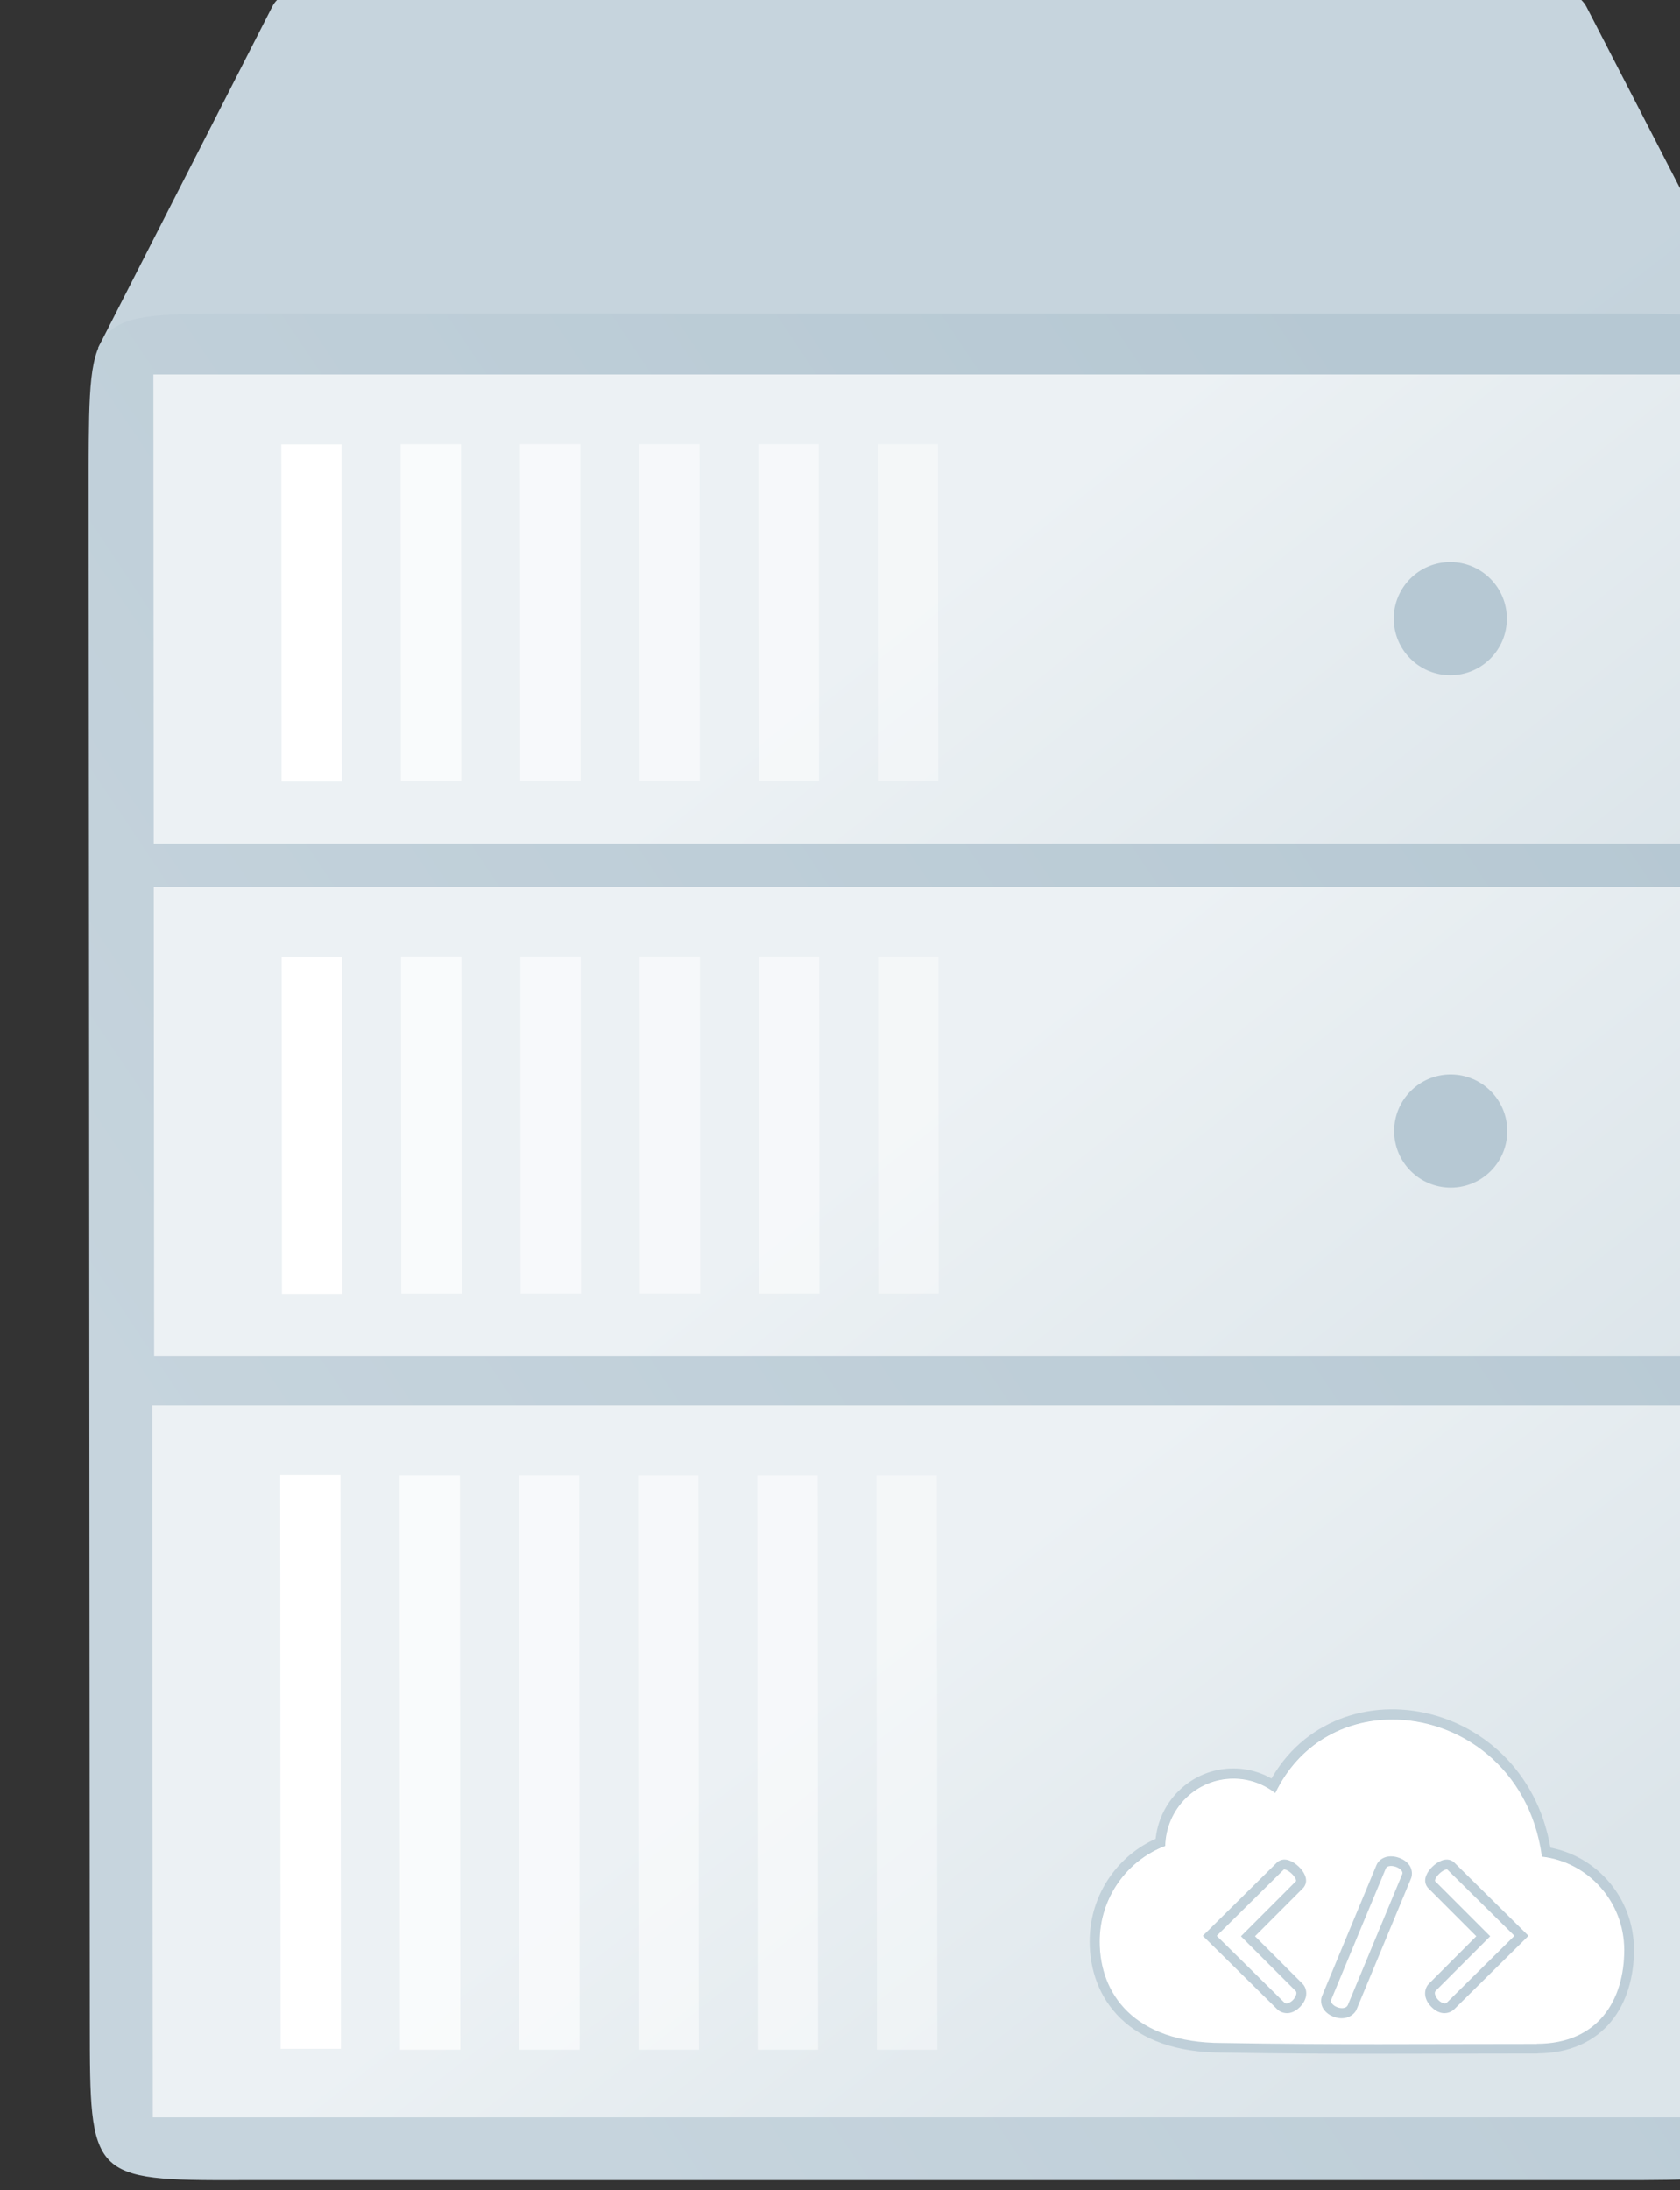 <?xml version="1.0" encoding="UTF-8"?>
<!-- Created with Inkscape (http://www.inkscape.org/) -->
<svg width="83.44mm" height="108.71mm" version="1.1" viewBox="0 0 83.44 108.71" xmlns="http://www.w3.org/2000/svg" xmlns:cc="http://creativecommons.org/ns#" xmlns:dc="http://purl.org/dc/elements/1.1/" xmlns:rdf="http://www.w3.org/1999/02/22-rdf-syntax-ns#" xmlns:xlink="http://www.w3.org/1999/xlink">
 <rect x="0" y="0" width="83.44" height="108.71" fill="#333333" stroke="none"/>
 <title>Vivid Store Server</title>
 <defs>
  <linearGradient id="linearGradient13129" x1="819.93" x2="819.93" y1="598.64" y2="132.32" gradientUnits="userSpaceOnUse">
   <stop stop-color="#c6d4dd" offset="0"/>
   <stop stop-color="#b6c8d3" offset="1"/>
  </linearGradient>
  <linearGradient id="linearGradient13135">
   <stop stop-color="#dce5ea" offset="0"/>
   <stop stop-color="#ecf1f4" offset="1"/>
  </linearGradient>
  <linearGradient id="linearGradient13114-2-2-4-1" x1="-509.95" x2="-452.17" y1="-208.61" y2="-133.5" gradientTransform="matrix(.655 0 0 .65 587.42 273.2)" gradientUnits="userSpaceOnUse" xlink:href="#linearGradient13129"/>
  <linearGradient id="linearGradient13114-2-2-3" x1="-551.95" x2="-455.6" y1="-184.21" y2="-248.14" gradientTransform="matrix(.825 0 0 .819 673.87 345.73)" gradientUnits="userSpaceOnUse" xlink:href="#linearGradient13129"/>
  <linearGradient id="linearGradient13137-7-8-8-9" x1="-460.78" x2="-490.55" y1="-237.35" y2="-273.89" gradientTransform="matrix(.857 0 0 .841 692.92 342.26)" gradientUnits="userSpaceOnUse" xlink:href="#linearGradient13135"/>
  <linearGradient id="linearGradient13137-7-8-8-5-8" x1="-460.78" x2="-490.55" y1="-237.35" y2="-273.89" gradientTransform="matrix(.857 0 0 .841 692.92 371.9)" gradientUnits="userSpaceOnUse" xlink:href="#linearGradient13135"/>
  <linearGradient id="linearGradient13137-7-8-8-5-4-4" x1="-464.42" x2="-490.55" y1="-240.69" y2="-273.89" gradientTransform="matrix(.857 0 0 .841 692.81 401.88)" gradientUnits="userSpaceOnUse" xlink:href="#linearGradient13135"/>
 </defs>
 <g transform="translate(-62.837 -79.133)">
  <g transform="matrix(1 0 .192 1 617.94 369.68)">
   <g transform="translate(6.904 -19.243)">
    <g transform="matrix(.251 0 -.048 .251 -2910.6 80.699)">
     <g transform="matrix(3.419 0 -4.7573e-8 3.419 8629.6 -1723.1)">
      <path d="m221.5 92.977c-3.898 0-5.855 0.021-6.442 1.202l-10.096 19.737 96.238-0.148-10.078-19.568c-0.645-1.226-2.576-1.216-6.505-1.223z" fill="url(#linearGradient13114-2-2-4-1)" stroke-width=".201"/>
      <path d="m213.37 111.94h79.431c9.02 0.014 9.022 0.018 9.022 8.908v90.175c-0.02 8.944-0.129 8.878-9.137 8.878h-79.487c-8.793 0.031-8.79-0.131-8.79-9.05l-1e-5 -90.011c0.051-8.921 4e-3 -8.901 8.961-8.901z" fill="url(#linearGradient13114-2-2-3)" stroke-width=".252"/>
      <rect x="208.16" y="115.46" width="90.067" height="27.137" fill="url(#linearGradient13137-7-8-8-9)" stroke-width=".246"/>
      <g fill="#fff">
       <rect x="215.56" y="119.5" width="3.49" height="19.502" stroke-width=".246"/>
       <g transform="matrix(.227 0 0 .267 206.62 107.73)" opacity=".7">
        <rect x="69.81" y="44.05" width="15.4" height="73" fill="#fff"/>
       </g>
       <g transform="matrix(.227 0 0 .267 206.62 107.73)" opacity=".6">
        <rect x="100.22" y="44.05" width="15.4" height="73" fill="#fff"/>
       </g>
       <g transform="matrix(.227 0 0 .267 206.62 107.73)" opacity=".5">
        <rect x="130.62" y="44.05" width="15.4" height="73" fill="#fff"/>
       </g>
       <g transform="matrix(.227 0 0 .267 206.62 107.73)" opacity=".5">
        <rect x="161.02" y="44.05" width="15.4" height="73" fill="#fff"/>
       </g>
       <g transform="matrix(.227 0 0 .267 206.62 107.73)" opacity=".4">
        <rect x="191.42" y="44.05" width="15.4" height="73" fill="#fff"/>
       </g>
      </g>
      <circle cx="283.21" cy="129.58" r="3.273" fill="#b6c8d3" stroke-width=".227"/>
      <rect x="208.16" y="145.1" width="90.067" height="27.137" fill="url(#linearGradient13137-7-8-8-5-8)" stroke-width=".246"/>
      <g fill="#fff">
       <rect x="215.56" y="149.14" width="3.49" height="19.502" stroke-width=".246"/>
       <g transform="matrix(.227 0 0 .267 206.62 137.37)" opacity=".7">
        <rect x="69.81" y="44.05" width="15.4" height="73" fill="#fff"/>
       </g>
       <g transform="matrix(.227 0 0 .267 206.62 137.37)" opacity=".6">
        <rect x="100.22" y="44.05" width="15.4" height="73" fill="#fff"/>
       </g>
       <g transform="matrix(.227 0 0 .267 206.62 137.37)" opacity=".5">
        <rect x="130.62" y="44.05" width="15.4" height="73" fill="#fff"/>
       </g>
       <g transform="matrix(.227 0 0 .267 206.62 137.37)" opacity=".5">
        <rect x="161.02" y="44.05" width="15.4" height="73" fill="#fff"/>
       </g>
       <g transform="matrix(.227 0 0 .267 206.62 137.37)" opacity=".4">
        <rect x="191.42" y="44.05" width="15.4" height="73" fill="#fff"/>
       </g>
      </g>
      <circle cx="283.21" cy="159.22" r="3.273" fill="#b6c8d3" stroke-width=".227"/>
      <rect x="208.05" y="175.09" width="90.067" height="41.179" fill="url(#linearGradient13137-7-8-8-5-4-4)" stroke-width=".246"/>
      <g fill="#fff">
       <rect x="215.45" y="179.12" width="3.49" height="33.182" stroke-width=".321"/>
       <g transform="matrix(.227 0 0 .455 206.51 159.1)" opacity=".7">
        <rect x="69.81" y="44.05" width="15.4" height="73" fill="#fff"/>
       </g>
       <g transform="matrix(.227 0 0 .455 206.51 159.1)" opacity=".6">
        <rect x="100.22" y="44.05" width="15.4" height="73" fill="#fff"/>
       </g>
       <g transform="matrix(.227 0 0 .455 206.51 159.1)" opacity=".5">
        <rect x="130.62" y="44.05" width="15.4" height="73" fill="#fff"/>
       </g>
       <g transform="matrix(.227 0 0 .455 206.51 159.1)" opacity=".5">
        <rect x="161.02" y="44.05" width="15.4" height="73" fill="#fff"/>
       </g>
       <g transform="matrix(.227 0 0 .455 206.51 159.1)" opacity=".4">
        <rect x="191.42" y="44.05" width="15.4" height="73" fill="#fff"/>
       </g>
      </g>
     </g>
     <g transform="matrix(.941 0 0 .941 567.75 -32.906)">
      <path d="m9559.3-1078.6c-2.431-1.911-5.483-3.044-8.799-3.044-7.805 0-14.161 6.296-14.357 14.144-8.06 3.055-13.797 10.92-13.797 20.132 0 10.885 7.134 21.3 25.76 21.3 24.057 0.408 41.76 0.199 66.172 0.199v-0.033c12.868 0 18.384-9.201 18.384-19.719 0-10.148-7.563-18.506-17.298-19.627-4.248-31.662-43.771-38.89-56.074-13.348" fill="#a1b8c7" opacity=".5" stroke="#a1b8c7" stroke-linecap="round" stroke-linejoin="round" stroke-width="4.139"/>
      <g fill="#fff">
       <path d="m9583.6-1094c-9.791 0.119-19.279 5.085-24.276 15.458-2.43-1.91-5.481-3.043-8.797-3.043-7.805 0-14.159 6.296-14.355 14.143-8.06 3.055-13.796 10.92-13.796 20.132 0 10.885 7.132 21.3 25.757 21.3 24.057 0.408 41.761 0.2 66.174 0.2v-0.033c12.868 0 18.383-9.2 18.383-19.718 0-10.147-7.561-18.507-17.296-19.628-2.522-18.799-17.482-28.983-31.794-28.81zm-0.045 28.763c0.654-0.016 1.285 0.113 1.881 0.338 0.794 0.299 1.544 0.765 2.085 1.529 0.541 0.764 0.746 1.997 0.252 2.991l-11.457 27.488-0.051 0.09c-0.54 0.895-1.486 1.399-2.356 1.536-0.87 0.137-1.711 0-2.47-0.314-0.759-0.31-1.456-0.791-1.959-1.519s-0.737-1.83-0.349-2.803l0.011-0.012 11.45-27.478c0.419-1.026 1.42-1.619 2.308-1.778 0.222-0.04 0.443-0.063 0.661-0.069zm-22.407 0.67c0.474-0.016 0.864 0.092 1.222 0.233 0.716 0.283 1.331 0.726 1.878 1.25 0.547 0.524 1.024 1.114 1.322 1.859 0.149 0.373 0.261 0.799 0.216 1.303-0.045 0.504-0.309 1.077-0.728 1.455l-10.012 10.019 9.966 9.966c0.767 0.752 0.926 1.893 0.727 2.741-0.199 0.848-0.647 1.54-1.212 2.121-0.566 0.581-1.252 1.065-2.121 1.267-0.868 0.202-2.04-0.03-2.77-0.818l-15.563-15.365 15.608-15.42-0.011 0.016c0.414-0.42 0.998-0.612 1.472-0.628zm34.335 0c0.474 0.016 1.06 0.207 1.474 0.628l-0.011-0.016 15.608 15.42-15.563 15.366c-0.73 0.788-1.899 1.02-2.767 0.818-0.868-0.202-1.555-0.686-2.121-1.267-0.566-0.581-1.023-1.272-1.222-2.121-0.199-0.848-0.03-1.989 0.737-2.741l9.964-9.966-10.009-10.019c-0.418-0.378-0.682-0.951-0.727-1.455-0.045-0.504 0.064-0.93 0.214-1.303 0.298-0.745 0.775-1.335 1.322-1.859 0.547-0.524 1.162-0.968 1.878-1.25 0.358-0.141 0.749-0.248 1.222-0.233z" stroke-width="1.217"/>
       <g stroke-width="1.217">
        <path d="m9561.2-1062.5c-0.075 0-0.067 0-0.074 0.012l-0.012 0.011-14.118 13.946 14.125 13.944 0.012 0.012c0.232 0.251 0.442 0.286 0.782 0.207 0.34-0.08 0.762-0.33 1.105-0.682 0.343-0.352 0.598-0.799 0.682-1.16 0.085-0.361 0.05-0.581-0.162-0.789h-0.012l-0.011-0.018-0.016-0.011-11.412-11.412 11.548-11.545 0.012-0.011c0.042-0.038 0.039-0.042 0.045-0.107 0-0.064-0.011-0.19-0.072-0.352-0.13-0.324-0.448-0.761-0.835-1.132-0.387-0.371-0.844-0.679-1.196-0.818-0.176-0.07-0.319-0.092-0.395-0.09z"/>
        <path d="m9584-1063.2c-0.249-0.031-0.488-0.029-0.692 0.011-0.407 0.072-0.631 0.224-0.756 0.53-2.996 7.116-7.856 18.833-11.457 27.47-0.13 0.327-0.078 0.576 0.126 0.87 0.203 0.294 0.593 0.582 1.044 0.766 0.451 0.184 0.956 0.262 1.365 0.197 0.408-0.064 0.699-0.235 0.899-0.566 3.812-9.144 7.614-18.292 11.431-27.434 0.178-0.358 0.129-0.577-0.081-0.873-0.209-0.296-0.633-0.597-1.124-0.782-0.245-0.093-0.504-0.154-0.754-0.186z" color="#000000" color-rendering="auto" dominant-baseline="auto" image-rendering="auto" shape-rendering="auto" solid-color="#000000" style="font-feature-settings:normal;font-variant-alternates:normal;font-variant-caps:normal;font-variant-ligatures:normal;font-variant-numeric:normal;font-variant-position:normal;isolation:auto;mix-blend-mode:normal;shape-padding:0;text-decoration-color:#000000;text-decoration-line:none;text-decoration-style:solid;text-indent:0;text-orientation:mixed;text-transform:none;white-space:normal"/>
        <path d="m9595.4-1062.5c-0.075 0-0.221 0.021-0.397 0.09-0.351 0.139-0.807 0.447-1.194 0.818-0.387 0.371-0.708 0.808-0.837 1.132-0.064 0.162-0.077 0.287-0.072 0.352 0 0.065 0.013 0.07 0.054 0.107l0.011 0.011 11.538 11.547-11.412 11.412-0.029 0.026c-0.213 0.209-0.256 0.431-0.171 0.792 0.086 0.361 0.341 0.805 0.685 1.158 0.343 0.352 0.772 0.603 1.113 0.682 0.34 0.08 0.54 0.043 0.773-0.207l0.012-0.011 14.127-13.946-14.118-13.946-0.012-0.011c-0.011-0.011 0-0.011-0.072-0.011z"/>
       </g>
      </g>
     </g>
    </g>
   </g>
  </g>
 </g>
</svg>
